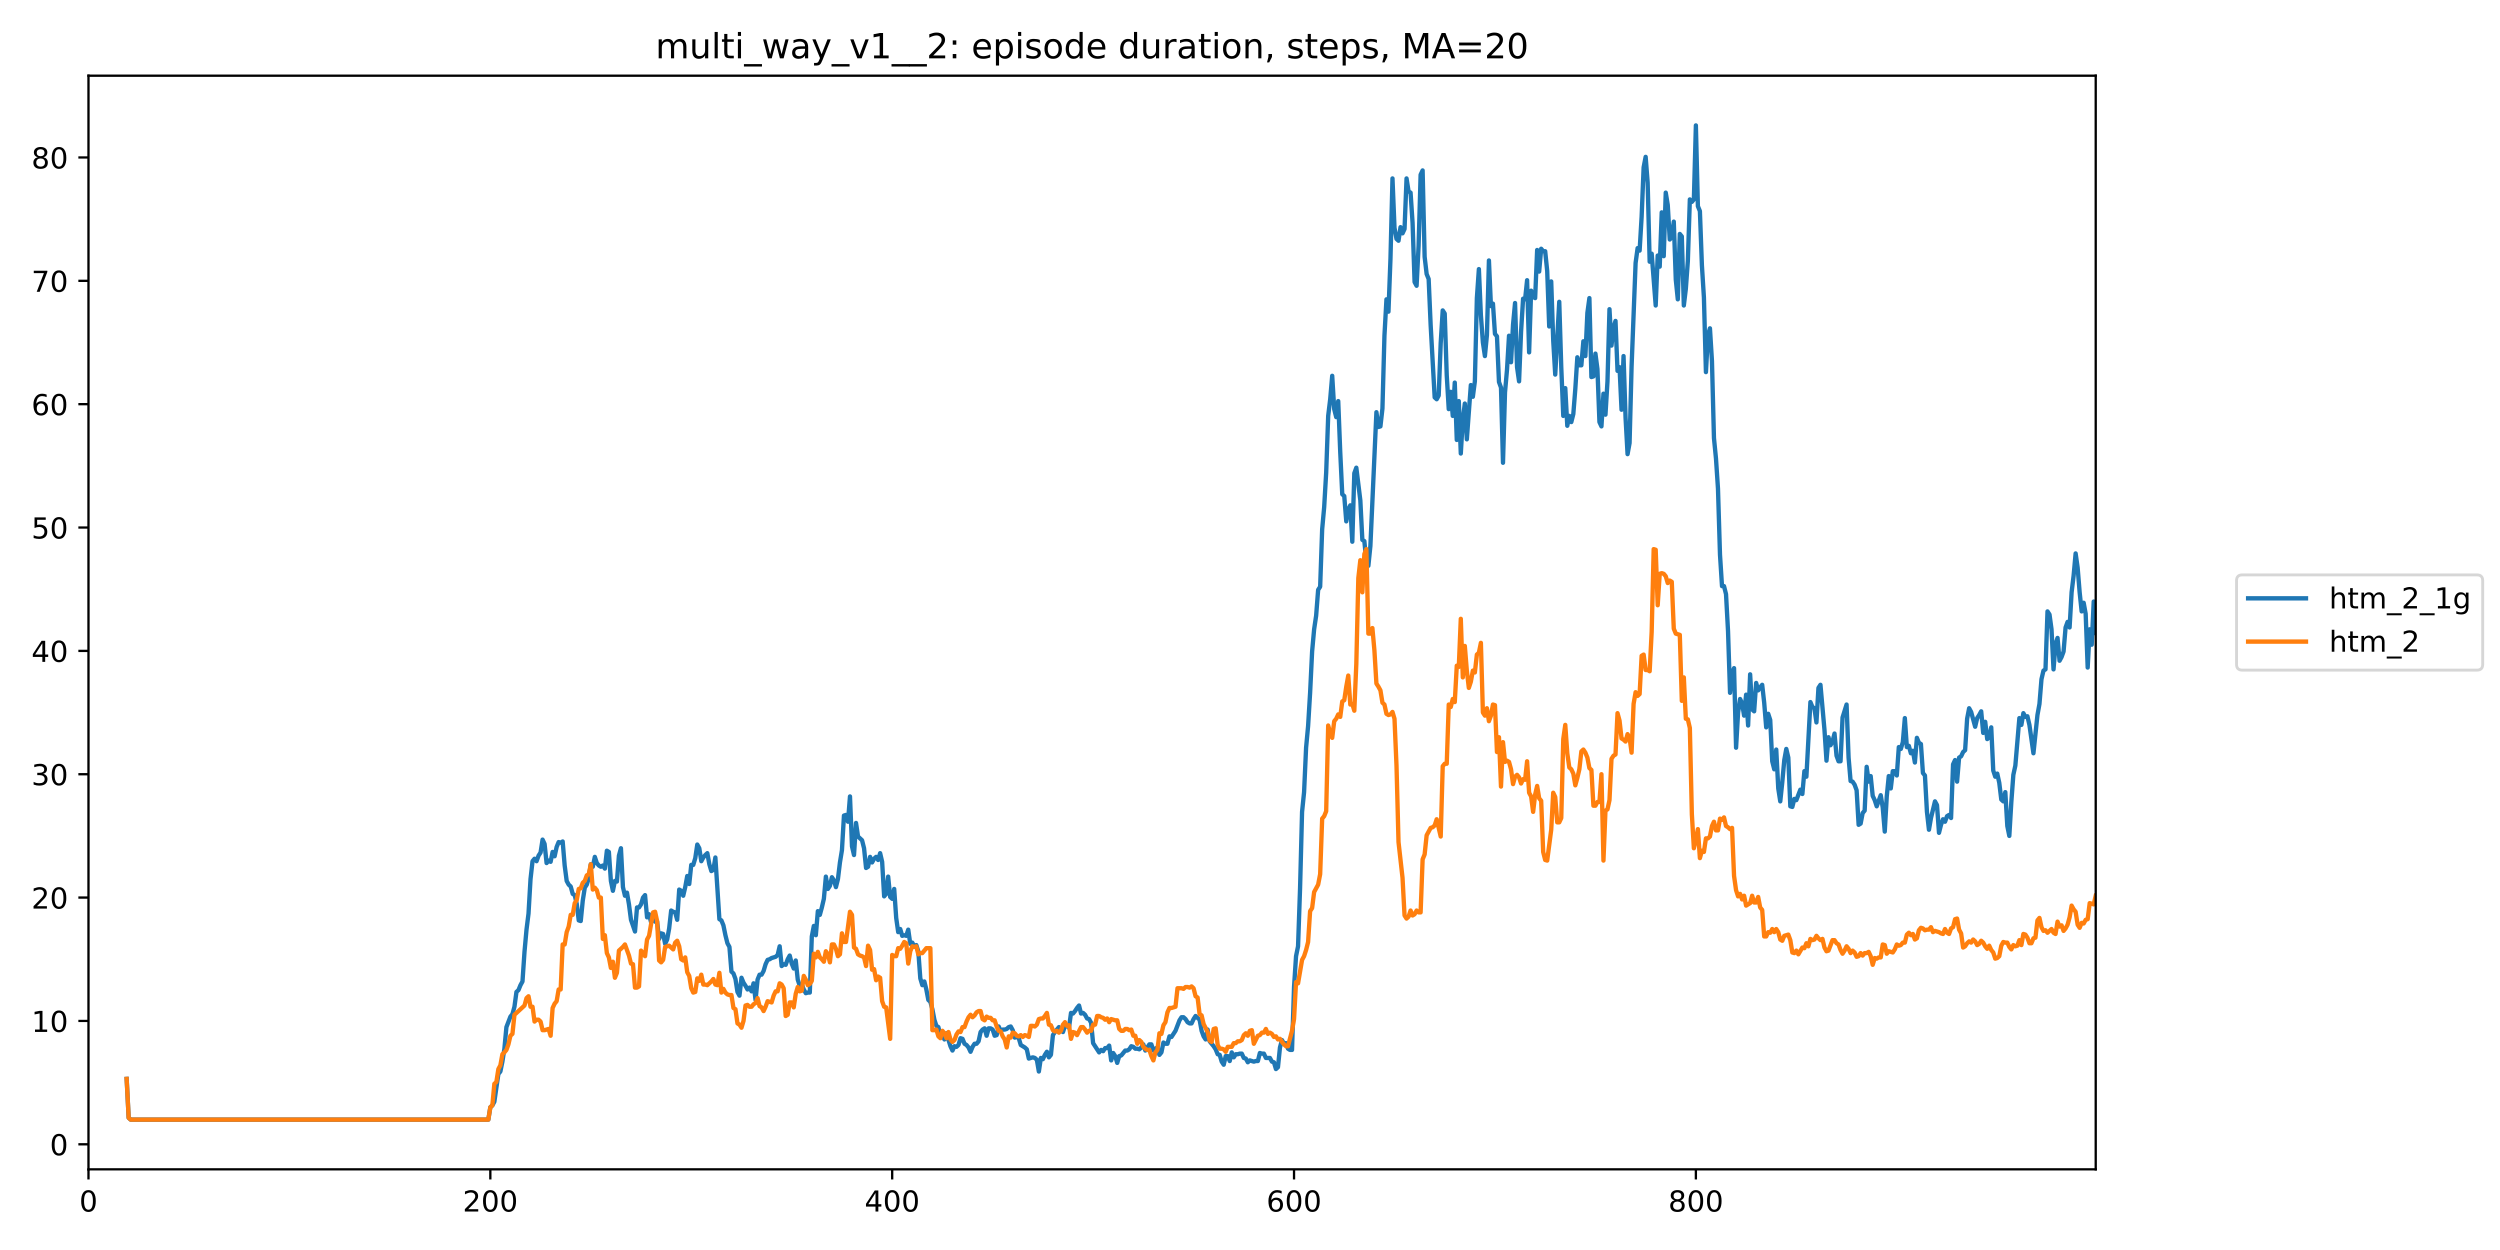 <?xml version="1.0" encoding="utf-8" standalone="no"?>
<!DOCTYPE svg PUBLIC "-//W3C//DTD SVG 1.1//EN"
  "http://www.w3.org/Graphics/SVG/1.1/DTD/svg11.dtd">
<!-- Created with matplotlib (https://matplotlib.org/) -->
<svg height="432pt" version="1.1" viewBox="0 0 864 432" width="864pt" xmlns="http://www.w3.org/2000/svg" xmlns:xlink="http://www.w3.org/1999/xlink">
 <defs>
  <style type="text/css">
*{stroke-linecap:butt;stroke-linejoin:round;}
  </style>
 </defs>
 <g id="figure_1">
  <g id="patch_1">
   <path d="M 0 432 
L 864 432 
L 864 0 
L 0 0 
z
" style="fill:#ffffff;"/>
  </g>
  <g id="axes_1">
   <g id="patch_2">
    <path d="M 30.58 404.12 
L 724.28 404.12 
L 724.28 26.16 
L 30.58 26.16 
z
" style="fill:#ffffff;"/>
   </g>
   <g id="matplotlib.axis_1">
    <g id="xtick_1">
     <g id="line2d_1">
      <defs>
       <path d="M 0 0 
L 0 3.5 
" id="m131bff68c3" style="stroke:#000000;stroke-width:0.8;"/>
      </defs>
      <g>
       <use style="stroke:#000000;stroke-width:0.8;" x="30.58" xlink:href="#m131bff68c3" y="404.12"/>
      </g>
     </g>
     <g id="text_1">
      <!-- 0 -->
      <defs>
       <path d="M 31.781 66.406 
Q 24.172 66.406 20.328 58.906 
Q 16.5 51.422 16.5 36.375 
Q 16.5 21.391 20.328 13.891 
Q 24.172 6.391 31.781 6.391 
Q 39.453 6.391 43.281 13.891 
Q 47.125 21.391 47.125 36.375 
Q 47.125 51.422 43.281 58.906 
Q 39.453 66.406 31.781 66.406 
z
M 31.781 74.219 
Q 44.047 74.219 50.516 64.516 
Q 56.984 54.828 56.984 36.375 
Q 56.984 17.969 50.516 8.266 
Q 44.047 -1.422 31.781 -1.422 
Q 19.531 -1.422 13.062 8.266 
Q 6.594 17.969 6.594 36.375 
Q 6.594 54.828 13.062 64.516 
Q 19.531 74.219 31.781 74.219 
z
" id="DejaVuSans-48"/>
      </defs>
      <g transform="translate(27.399 418.718)scale(0.1 -0.1)">
       <use xlink:href="#DejaVuSans-48"/>
      </g>
     </g>
    </g>
    <g id="xtick_2">
     <g id="line2d_2">
      <g>
       <use style="stroke:#000000;stroke-width:0.8;" x="169.459" xlink:href="#m131bff68c3" y="404.12"/>
      </g>
     </g>
     <g id="text_2">
      <!-- 200 -->
      <defs>
       <path d="M 19.188 8.297 
L 53.609 8.297 
L 53.609 0 
L 7.328 0 
L 7.328 8.297 
Q 12.938 14.109 22.625 23.891 
Q 32.328 33.688 34.812 36.531 
Q 39.547 41.844 41.422 45.531 
Q 43.312 49.219 43.312 52.781 
Q 43.312 58.594 39.234 62.25 
Q 35.156 65.922 28.609 65.922 
Q 23.969 65.922 18.812 64.312 
Q 13.672 62.703 7.812 59.422 
L 7.812 69.391 
Q 13.766 71.781 18.938 73 
Q 24.125 74.219 28.422 74.219 
Q 39.75 74.219 46.484 68.547 
Q 53.219 62.891 53.219 53.422 
Q 53.219 48.922 51.531 44.891 
Q 49.859 40.875 45.406 35.406 
Q 44.188 33.984 37.641 27.219 
Q 31.109 20.453 19.188 8.297 
z
" id="DejaVuSans-50"/>
      </defs>
      <g transform="translate(159.915 418.718)scale(0.1 -0.1)">
       <use xlink:href="#DejaVuSans-50"/>
       <use x="63.623" xlink:href="#DejaVuSans-48"/>
       <use x="127.246" xlink:href="#DejaVuSans-48"/>
      </g>
     </g>
    </g>
    <g id="xtick_3">
     <g id="line2d_3">
      <g>
       <use style="stroke:#000000;stroke-width:0.8;" x="308.338" xlink:href="#m131bff68c3" y="404.12"/>
      </g>
     </g>
     <g id="text_3">
      <!-- 400 -->
      <defs>
       <path d="M 37.797 64.312 
L 12.891 25.391 
L 37.797 25.391 
z
M 35.203 72.906 
L 47.609 72.906 
L 47.609 25.391 
L 58.016 25.391 
L 58.016 17.188 
L 47.609 17.188 
L 47.609 0 
L 37.797 0 
L 37.797 17.188 
L 4.891 17.188 
L 4.891 26.703 
z
" id="DejaVuSans-52"/>
      </defs>
      <g transform="translate(298.794 418.718)scale(0.1 -0.1)">
       <use xlink:href="#DejaVuSans-52"/>
       <use x="63.623" xlink:href="#DejaVuSans-48"/>
       <use x="127.246" xlink:href="#DejaVuSans-48"/>
      </g>
     </g>
    </g>
    <g id="xtick_4">
     <g id="line2d_4">
      <g>
       <use style="stroke:#000000;stroke-width:0.8;" x="447.217" xlink:href="#m131bff68c3" y="404.12"/>
      </g>
     </g>
     <g id="text_4">
      <!-- 600 -->
      <defs>
       <path d="M 33.016 40.375 
Q 26.375 40.375 22.484 35.828 
Q 18.609 31.297 18.609 23.391 
Q 18.609 15.531 22.484 10.953 
Q 26.375 6.391 33.016 6.391 
Q 39.656 6.391 43.531 10.953 
Q 47.406 15.531 47.406 23.391 
Q 47.406 31.297 43.531 35.828 
Q 39.656 40.375 33.016 40.375 
z
M 52.594 71.297 
L 52.594 62.312 
Q 48.875 64.062 45.094 64.984 
Q 41.312 65.922 37.594 65.922 
Q 27.828 65.922 22.672 59.328 
Q 17.531 52.734 16.797 39.406 
Q 19.672 43.656 24.016 45.922 
Q 28.375 48.188 33.594 48.188 
Q 44.578 48.188 50.953 41.516 
Q 57.328 34.859 57.328 23.391 
Q 57.328 12.156 50.688 5.359 
Q 44.047 -1.422 33.016 -1.422 
Q 20.359 -1.422 13.672 8.266 
Q 6.984 17.969 6.984 36.375 
Q 6.984 53.656 15.188 63.938 
Q 23.391 74.219 37.203 74.219 
Q 40.922 74.219 44.703 73.484 
Q 48.484 72.75 52.594 71.297 
z
" id="DejaVuSans-54"/>
      </defs>
      <g transform="translate(437.673 418.718)scale(0.1 -0.1)">
       <use xlink:href="#DejaVuSans-54"/>
       <use x="63.623" xlink:href="#DejaVuSans-48"/>
       <use x="127.246" xlink:href="#DejaVuSans-48"/>
      </g>
     </g>
    </g>
    <g id="xtick_5">
     <g id="line2d_5">
      <g>
       <use style="stroke:#000000;stroke-width:0.8;" x="586.096" xlink:href="#m131bff68c3" y="404.12"/>
      </g>
     </g>
     <g id="text_5">
      <!-- 800 -->
      <defs>
       <path d="M 31.781 34.625 
Q 24.75 34.625 20.719 30.859 
Q 16.703 27.094 16.703 20.516 
Q 16.703 13.922 20.719 10.156 
Q 24.75 6.391 31.781 6.391 
Q 38.812 6.391 42.859 10.172 
Q 46.922 13.969 46.922 20.516 
Q 46.922 27.094 42.891 30.859 
Q 38.875 34.625 31.781 34.625 
z
M 21.922 38.812 
Q 15.578 40.375 12.031 44.719 
Q 8.5 49.078 8.5 55.328 
Q 8.5 64.062 14.719 69.141 
Q 20.953 74.219 31.781 74.219 
Q 42.672 74.219 48.875 69.141 
Q 55.078 64.062 55.078 55.328 
Q 55.078 49.078 51.531 44.719 
Q 48 40.375 41.703 38.812 
Q 48.828 37.156 52.797 32.312 
Q 56.781 27.484 56.781 20.516 
Q 56.781 9.906 50.312 4.234 
Q 43.844 -1.422 31.781 -1.422 
Q 19.734 -1.422 13.25 4.234 
Q 6.781 9.906 6.781 20.516 
Q 6.781 27.484 10.781 32.312 
Q 14.797 37.156 21.922 38.812 
z
M 18.312 54.391 
Q 18.312 48.734 21.844 45.562 
Q 25.391 42.391 31.781 42.391 
Q 38.141 42.391 41.719 45.562 
Q 45.312 48.734 45.312 54.391 
Q 45.312 60.062 41.719 63.234 
Q 38.141 66.406 31.781 66.406 
Q 25.391 66.406 21.844 63.234 
Q 18.312 60.062 18.312 54.391 
z
" id="DejaVuSans-56"/>
      </defs>
      <g transform="translate(576.552 418.718)scale(0.1 -0.1)">
       <use xlink:href="#DejaVuSans-56"/>
       <use x="63.623" xlink:href="#DejaVuSans-48"/>
       <use x="127.246" xlink:href="#DejaVuSans-48"/>
      </g>
     </g>
    </g>
   </g>
   <g id="matplotlib.axis_2">
    <g id="ytick_1">
     <g id="line2d_6">
      <defs>
       <path d="M 0 0 
L -3.5 0 
" id="m13b6714901" style="stroke:#000000;stroke-width:0.8;"/>
      </defs>
      <g>
       <use style="stroke:#000000;stroke-width:0.8;" x="30.58" xlink:href="#m13b6714901" y="395.466"/>
      </g>
     </g>
     <g id="text_6">
      <!-- 0 -->
      <g transform="translate(17.218 399.265)scale(0.1 -0.1)">
       <use xlink:href="#DejaVuSans-48"/>
      </g>
     </g>
    </g>
    <g id="ytick_2">
     <g id="line2d_7">
      <g>
       <use style="stroke:#000000;stroke-width:0.8;" x="30.58" xlink:href="#m13b6714901" y="352.836"/>
      </g>
     </g>
     <g id="text_7">
      <!-- 10 -->
      <defs>
       <path d="M 12.406 8.297 
L 28.516 8.297 
L 28.516 63.922 
L 10.984 60.406 
L 10.984 69.391 
L 28.422 72.906 
L 38.281 72.906 
L 38.281 8.297 
L 54.391 8.297 
L 54.391 0 
L 12.406 0 
z
" id="DejaVuSans-49"/>
      </defs>
      <g transform="translate(10.855 356.635)scale(0.1 -0.1)">
       <use xlink:href="#DejaVuSans-49"/>
       <use x="63.623" xlink:href="#DejaVuSans-48"/>
      </g>
     </g>
    </g>
    <g id="ytick_3">
     <g id="line2d_8">
      <g>
       <use style="stroke:#000000;stroke-width:0.8;" x="30.58" xlink:href="#m13b6714901" y="310.206"/>
      </g>
     </g>
     <g id="text_8">
      <!-- 20 -->
      <g transform="translate(10.855 314.005)scale(0.1 -0.1)">
       <use xlink:href="#DejaVuSans-50"/>
       <use x="63.623" xlink:href="#DejaVuSans-48"/>
      </g>
     </g>
    </g>
    <g id="ytick_4">
     <g id="line2d_9">
      <g>
       <use style="stroke:#000000;stroke-width:0.8;" x="30.58" xlink:href="#m13b6714901" y="267.575"/>
      </g>
     </g>
     <g id="text_9">
      <!-- 30 -->
      <defs>
       <path d="M 40.578 39.312 
Q 47.656 37.797 51.625 33 
Q 55.609 28.219 55.609 21.188 
Q 55.609 10.406 48.188 4.484 
Q 40.766 -1.422 27.094 -1.422 
Q 22.516 -1.422 17.656 -0.516 
Q 12.797 0.391 7.625 2.203 
L 7.625 11.719 
Q 11.719 9.328 16.594 8.109 
Q 21.484 6.891 26.812 6.891 
Q 36.078 6.891 40.938 10.547 
Q 45.797 14.203 45.797 21.188 
Q 45.797 27.641 41.281 31.266 
Q 36.766 34.906 28.719 34.906 
L 20.219 34.906 
L 20.219 43.016 
L 29.109 43.016 
Q 36.375 43.016 40.234 45.922 
Q 44.094 48.828 44.094 54.297 
Q 44.094 59.906 40.109 62.906 
Q 36.141 65.922 28.719 65.922 
Q 24.656 65.922 20.016 65.031 
Q 15.375 64.156 9.812 62.312 
L 9.812 71.094 
Q 15.438 72.656 20.344 73.438 
Q 25.25 74.219 29.594 74.219 
Q 40.828 74.219 47.359 69.109 
Q 53.906 64.016 53.906 55.328 
Q 53.906 49.266 50.438 45.094 
Q 46.969 40.922 40.578 39.312 
z
" id="DejaVuSans-51"/>
      </defs>
      <g transform="translate(10.855 271.374)scale(0.1 -0.1)">
       <use xlink:href="#DejaVuSans-51"/>
       <use x="63.623" xlink:href="#DejaVuSans-48"/>
      </g>
     </g>
    </g>
    <g id="ytick_5">
     <g id="line2d_10">
      <g>
       <use style="stroke:#000000;stroke-width:0.8;" x="30.58" xlink:href="#m13b6714901" y="224.945"/>
      </g>
     </g>
     <g id="text_10">
      <!-- 40 -->
      <g transform="translate(10.855 228.744)scale(0.1 -0.1)">
       <use xlink:href="#DejaVuSans-52"/>
       <use x="63.623" xlink:href="#DejaVuSans-48"/>
      </g>
     </g>
    </g>
    <g id="ytick_6">
     <g id="line2d_11">
      <g>
       <use style="stroke:#000000;stroke-width:0.8;" x="30.58" xlink:href="#m13b6714901" y="182.315"/>
      </g>
     </g>
     <g id="text_11">
      <!-- 50 -->
      <defs>
       <path d="M 10.797 72.906 
L 49.516 72.906 
L 49.516 64.594 
L 19.828 64.594 
L 19.828 46.734 
Q 21.969 47.469 24.109 47.828 
Q 26.266 48.188 28.422 48.188 
Q 40.625 48.188 47.75 41.5 
Q 54.891 34.812 54.891 23.391 
Q 54.891 11.625 47.562 5.094 
Q 40.234 -1.422 26.906 -1.422 
Q 22.312 -1.422 17.547 -0.641 
Q 12.797 0.141 7.719 1.703 
L 7.719 11.625 
Q 12.109 9.234 16.797 8.062 
Q 21.484 6.891 26.703 6.891 
Q 35.156 6.891 40.078 11.328 
Q 45.016 15.766 45.016 23.391 
Q 45.016 31 40.078 35.438 
Q 35.156 39.891 26.703 39.891 
Q 22.75 39.891 18.812 39.016 
Q 14.891 38.141 10.797 36.281 
z
" id="DejaVuSans-53"/>
      </defs>
      <g transform="translate(10.855 186.114)scale(0.1 -0.1)">
       <use xlink:href="#DejaVuSans-53"/>
       <use x="63.623" xlink:href="#DejaVuSans-48"/>
      </g>
     </g>
    </g>
    <g id="ytick_7">
     <g id="line2d_12">
      <g>
       <use style="stroke:#000000;stroke-width:0.8;" x="30.58" xlink:href="#m13b6714901" y="139.684"/>
      </g>
     </g>
     <g id="text_12">
      <!-- 60 -->
      <g transform="translate(10.855 143.484)scale(0.1 -0.1)">
       <use xlink:href="#DejaVuSans-54"/>
       <use x="63.623" xlink:href="#DejaVuSans-48"/>
      </g>
     </g>
    </g>
    <g id="ytick_8">
     <g id="line2d_13">
      <g>
       <use style="stroke:#000000;stroke-width:0.8;" x="30.58" xlink:href="#m13b6714901" y="97.054"/>
      </g>
     </g>
     <g id="text_13">
      <!-- 70 -->
      <defs>
       <path d="M 8.203 72.906 
L 55.078 72.906 
L 55.078 68.703 
L 28.609 0 
L 18.312 0 
L 43.219 64.594 
L 8.203 64.594 
z
" id="DejaVuSans-55"/>
      </defs>
      <g transform="translate(10.855 100.853)scale(0.1 -0.1)">
       <use xlink:href="#DejaVuSans-55"/>
       <use x="63.623" xlink:href="#DejaVuSans-48"/>
      </g>
     </g>
    </g>
    <g id="ytick_9">
     <g id="line2d_14">
      <g>
       <use style="stroke:#000000;stroke-width:0.8;" x="30.58" xlink:href="#m13b6714901" y="54.424"/>
      </g>
     </g>
     <g id="text_14">
      <!-- 80 -->
      <g transform="translate(10.855 58.223)scale(0.1 -0.1)">
       <use xlink:href="#DejaVuSans-56"/>
       <use x="63.623" xlink:href="#DejaVuSans-48"/>
      </g>
     </g>
    </g>
   </g>
   <g id="line2d_15">
    <path clip-path="url(#pa8f75d4aab)" d="M 43.773 372.872 
L 44.468 386.301 
L 45.162 386.94 
L 168.764 386.94 
L 169.459 382.677 
L 170.153 382.038 
L 170.848 380.759 
L 172.236 371.167 
L 172.931 370.314 
L 173.625 366.904 
L 174.32 362.428 
L 175.014 354.967 
L 176.403 351.344 
L 177.097 350.491 
L 177.792 347.933 
L 178.486 342.818 
L 179.18 342.178 
L 179.875 340.473 
L 180.569 339.194 
L 181.264 328.963 
L 181.958 321.289 
L 182.652 315.747 
L 183.347 303.811 
L 184.041 297.63 
L 184.736 296.777 
L 185.43 297.63 
L 186.124 295.711 
L 186.819 294.645 
L 187.513 290.169 
L 188.208 291.661 
L 188.902 298.269 
L 189.596 297.416 
L 190.291 297.843 
L 190.985 294.432 
L 191.679 295.924 
L 192.374 292.727 
L 193.068 291.022 
L 193.763 291.235 
L 194.457 290.809 
L 195.151 299.122 
L 195.846 304.45 
L 196.54 305.729 
L 197.235 306.369 
L 197.929 308.927 
L 198.623 309.353 
L 199.318 312.337 
L 200.012 318.092 
L 200.707 318.305 
L 201.401 311.271 
L 202.095 306.795 
L 202.79 305.729 
L 203.484 303.385 
L 204.179 298.695 
L 204.873 299.548 
L 205.567 296.138 
L 206.262 298.269 
L 206.956 299.122 
L 207.651 299.548 
L 208.345 299.122 
L 209.039 300.187 
L 209.734 294.006 
L 210.428 294.432 
L 211.123 304.45 
L 211.817 307.861 
L 212.511 304.45 
L 213.206 304.664 
L 213.9 295.711 
L 214.595 293.153 
L 215.289 306.582 
L 215.983 309.566 
L 216.678 308.5 
L 217.372 312.55 
L 218.066 317.879 
L 219.455 321.929 
L 220.15 313.616 
L 220.844 313.616 
L 221.538 312.55 
L 222.233 310.206 
L 222.927 309.353 
L 223.622 317.026 
L 224.316 315.961 
L 225.01 318.732 
L 225.705 317.24 
L 226.399 318.518 
L 227.094 318.518 
L 227.788 324.487 
L 228.482 322.568 
L 229.177 322.781 
L 229.871 326.192 
L 230.566 324.7 
L 231.26 320.863 
L 231.954 314.682 
L 232.649 315.108 
L 233.343 315.321 
L 234.038 317.879 
L 234.732 307.435 
L 235.426 307.861 
L 236.121 309.566 
L 236.815 306.582 
L 237.51 302.745 
L 238.204 305.516 
L 238.898 298.908 
L 239.593 298.908 
L 240.287 296.564 
L 240.982 291.874 
L 241.676 293.153 
L 242.37 297.63 
L 243.065 296.351 
L 243.759 295.498 
L 244.453 294.859 
L 245.148 298.695 
L 245.842 301.04 
L 246.537 300.614 
L 247.231 296.351 
L 248.62 317.666 
L 249.314 318.092 
L 250.009 319.797 
L 250.703 323.208 
L 251.397 325.979 
L 252.092 327.258 
L 252.786 335.784 
L 253.481 336.423 
L 254.175 338.341 
L 254.869 342.818 
L 255.564 344.097 
L 256.258 337.915 
L 256.953 339.62 
L 257.647 340.686 
L 258.341 341.965 
L 259.036 341.326 
L 259.73 342.605 
L 260.425 339.834 
L 261.119 345.589 
L 261.813 338.555 
L 262.508 336.849 
L 263.202 336.849 
L 263.897 335.571 
L 264.591 333.226 
L 265.285 331.734 
L 265.98 331.521 
L 266.674 331.094 
L 268.063 330.668 
L 268.757 330.029 
L 269.452 327.044 
L 270.146 333.865 
L 270.84 333.226 
L 271.535 333.439 
L 272.229 331.521 
L 272.924 330.242 
L 273.618 333.013 
L 274.312 334.718 
L 275.007 331.947 
L 275.701 338.555 
L 276.396 340.686 
L 277.09 340.26 
L 277.784 341.965 
L 278.479 343.244 
L 279.173 343.031 
L 279.868 343.031 
L 280.562 323.634 
L 281.256 320.01 
L 281.951 323.208 
L 282.645 314.895 
L 283.34 316.174 
L 284.034 313.616 
L 284.728 310.632 
L 285.423 302.958 
L 286.117 307.221 
L 286.812 306.156 
L 287.506 303.172 
L 288.2 304.237 
L 288.895 306.582 
L 289.589 303.811 
L 290.284 298.056 
L 290.978 293.793 
L 291.672 281.856 
L 292.367 281.643 
L 293.061 283.988 
L 293.755 275.249 
L 294.45 292.514 
L 295.144 295.498 
L 295.839 284.414 
L 296.533 289.104 
L 297.922 290.382 
L 298.616 293.153 
L 299.311 299.974 
L 300.005 299.548 
L 300.699 296.138 
L 301.394 298.056 
L 302.088 296.777 
L 302.783 296.138 
L 303.477 297.203 
L 304.171 294.859 
L 304.866 297.843 
L 305.56 309.779 
L 306.255 308.927 
L 306.949 302.958 
L 307.643 309.992 
L 308.338 310.632 
L 309.032 307.221 
L 309.727 317.24 
L 310.421 322.142 
L 311.115 321.076 
L 311.81 323.421 
L 312.504 323.208 
L 313.199 323.421 
L 313.893 321.289 
L 314.587 326.192 
L 315.282 325.766 
L 315.976 327.044 
L 316.67 326.618 
L 317.365 328.75 
L 318.059 338.128 
L 318.754 340.473 
L 319.448 339.194 
L 320.142 341.965 
L 320.837 345.589 
L 321.531 346.228 
L 322.226 348.786 
L 322.92 352.409 
L 323.614 354.541 
L 324.309 354.967 
L 325.003 357.951 
L 325.698 357.525 
L 326.392 359.23 
L 327.086 357.099 
L 328.475 361.575 
L 329.17 363.067 
L 329.864 361.575 
L 330.558 361.788 
L 331.253 361.149 
L 331.947 358.804 
L 332.642 359.017 
L 333.336 360.722 
L 334.03 361.149 
L 334.725 362.001 
L 335.419 363.493 
L 336.114 361.788 
L 336.808 360.722 
L 337.502 360.722 
L 338.197 359.87 
L 338.891 356.673 
L 339.586 355.82 
L 340.28 355.394 
L 340.974 357.951 
L 341.669 355.394 
L 342.363 355.394 
L 343.057 355.82 
L 343.752 357.951 
L 344.446 357.738 
L 345.141 354.754 
L 345.835 356.246 
L 346.529 355.82 
L 347.224 355.82 
L 347.918 355.607 
L 348.613 354.967 
L 349.307 354.754 
L 350.001 356.033 
L 350.696 358.591 
L 351.39 358.378 
L 352.085 358.804 
L 352.779 361.149 
L 354.168 362.001 
L 354.862 362.641 
L 355.557 365.838 
L 356.945 365.412 
L 357.64 365.625 
L 358.334 366.264 
L 359.029 370.314 
L 359.723 365.625 
L 360.417 366.051 
L 361.112 364.559 
L 361.806 363.493 
L 362.501 365.412 
L 363.195 364.559 
L 363.889 357.738 
L 364.584 356.673 
L 365.972 354.967 
L 367.361 356.673 
L 368.056 354.541 
L 368.75 354.541 
L 369.444 355.18 
L 370.139 350.065 
L 370.833 350.278 
L 371.528 349.425 
L 372.222 348.36 
L 372.916 347.507 
L 373.611 350.278 
L 374.305 350.065 
L 375 350.704 
L 375.694 351.983 
L 376.388 352.196 
L 377.083 353.475 
L 377.777 360.509 
L 379.86 363.707 
L 380.555 362.854 
L 381.249 363.28 
L 381.944 362.214 
L 382.638 362.214 
L 383.332 361.362 
L 384.027 366.477 
L 384.721 363.92 
L 385.416 364.985 
L 386.11 367.33 
L 386.804 364.985 
L 387.499 364.772 
L 388.888 363.067 
L 389.582 363.067 
L 390.276 362.641 
L 390.971 361.575 
L 391.665 361.788 
L 392.359 362.428 
L 393.054 362.428 
L 393.748 362.641 
L 394.443 362.001 
L 395.137 360.936 
L 395.831 363.067 
L 397.22 360.936 
L 397.915 360.936 
L 398.609 363.067 
L 399.303 362.428 
L 399.998 362.001 
L 400.692 364.559 
L 401.387 363.707 
L 402.081 360.296 
L 402.775 360.722 
L 403.47 360.722 
L 404.164 358.165 
L 404.859 358.378 
L 406.247 356.246 
L 407.636 352.623 
L 408.331 351.557 
L 409.025 351.557 
L 409.719 352.196 
L 410.414 353.262 
L 411.108 353.688 
L 411.803 353.688 
L 412.497 352.196 
L 413.191 351.131 
L 414.58 352.409 
L 415.274 356.246 
L 415.969 358.165 
L 416.663 359.23 
L 417.358 355.82 
L 418.052 359.87 
L 419.441 361.575 
L 420.135 362.641 
L 420.83 364.346 
L 421.524 364.559 
L 422.218 366.904 
L 422.913 367.97 
L 423.607 364.985 
L 424.302 364.985 
L 424.996 366.691 
L 425.69 363.707 
L 426.385 365.412 
L 427.079 364.346 
L 427.774 364.346 
L 428.468 364.133 
L 429.162 364.133 
L 429.857 365.625 
L 430.551 365.838 
L 431.246 367.117 
L 431.94 366.477 
L 433.329 366.904 
L 434.023 366.691 
L 434.718 366.691 
L 435.412 363.92 
L 436.106 364.133 
L 436.801 364.133 
L 437.495 365.625 
L 438.884 365.625 
L 439.578 366.904 
L 440.273 367.117 
L 440.967 369.462 
L 441.661 368.822 
L 442.356 362.001 
L 443.05 359.443 
L 443.745 360.722 
L 444.439 360.509 
L 445.133 362.428 
L 445.828 362.854 
L 446.522 362.854 
L 447.217 341.112 
L 447.911 330.455 
L 448.605 327.044 
L 449.3 307.008 
L 449.994 280.577 
L 450.689 273.757 
L 451.383 258.41 
L 452.077 250.949 
L 452.772 239.439 
L 453.466 225.158 
L 454.161 217.485 
L 454.855 212.795 
L 455.549 203.843 
L 456.244 202.777 
L 456.938 182.954 
L 457.633 175.281 
L 458.327 163.344 
L 459.021 143.734 
L 459.716 137.979 
L 460.41 129.879 
L 461.105 141.39 
L 461.799 144.161 
L 462.493 138.619 
L 463.188 156.31 
L 463.882 170.805 
L 464.576 171.444 
L 465.271 180.183 
L 465.965 176.133 
L 466.66 174.641 
L 467.354 187.217 
L 468.048 163.557 
L 468.743 161.639 
L 470.132 172.936 
L 470.826 186.578 
L 471.52 187.004 
L 472.215 194.038 
L 472.909 195.53 
L 473.604 188.709 
L 475.687 142.455 
L 476.381 147.571 
L 477.076 147.358 
L 477.77 141.176 
L 478.464 116.025 
L 479.159 103.449 
L 479.853 107.712 
L 480.548 89.381 
L 481.242 61.671 
L 481.936 78.723 
L 482.631 82.56 
L 483.325 83.199 
L 484.02 78.51 
L 484.714 80.641 
L 485.408 79.149 
L 486.103 61.671 
L 486.797 66.147 
L 487.492 66.573 
L 488.186 77.018 
L 488.88 97.48 
L 489.575 98.759 
L 490.269 84.905 
L 490.963 60.392 
L 491.658 58.9 
L 492.352 88.741 
L 493.047 94.709 
L 493.741 96.415 
L 494.435 112.401 
L 495.824 137.34 
L 496.519 137.979 
L 497.213 136.7 
L 497.907 118.582 
L 498.602 107.285 
L 499.296 108.351 
L 499.991 129.666 
L 500.685 141.39 
L 501.379 135.421 
L 502.074 143.734 
L 502.768 132.224 
L 503.463 152.047 
L 504.157 138.619 
L 504.851 156.737 
L 505.546 145.013 
L 506.24 139.471 
L 506.935 151.834 
L 508.323 133.077 
L 509.018 137.127 
L 509.712 131.798 
L 510.407 103.022 
L 511.101 93.004 
L 511.795 108.991 
L 512.49 118.369 
L 513.184 123.059 
L 513.878 115.811 
L 514.573 90.02 
L 515.267 105.793 
L 515.962 104.941 
L 516.656 115.385 
L 517.35 116.238 
L 518.045 132.011 
L 518.739 133.929 
L 519.434 159.934 
L 520.128 135.635 
L 520.822 127.748 
L 521.517 116.025 
L 522.211 125.19 
L 522.906 112.188 
L 523.6 104.728 
L 524.294 126.895 
L 524.989 131.798 
L 525.683 114.533 
L 526.378 103.236 
L 527.072 103.449 
L 527.766 96.841 
L 528.461 121.78 
L 529.155 100.465 
L 529.85 102.596 
L 530.544 103.022 
L 531.238 86.397 
L 531.933 93.857 
L 532.627 85.97 
L 533.322 86.823 
L 534.016 86.823 
L 534.71 93.644 
L 535.405 112.827 
L 536.099 97.267 
L 536.794 117.73 
L 537.488 129.453 
L 538.877 104.301 
L 539.571 126.895 
L 540.265 143.734 
L 540.96 134.142 
L 541.654 147.145 
L 542.349 143.734 
L 543.043 145.866 
L 543.737 143.095 
L 544.432 134.356 
L 545.126 123.485 
L 545.821 126.256 
L 546.515 126.256 
L 547.209 117.943 
L 547.904 123.059 
L 548.598 108.138 
L 549.293 103.022 
L 549.987 130.306 
L 550.681 130.093 
L 551.376 122.206 
L 552.07 127.535 
L 552.765 145.866 
L 553.459 147.358 
L 554.153 136.061 
L 554.848 143.308 
L 555.542 131.798 
L 556.237 106.859 
L 556.931 119.435 
L 557.625 113.254 
L 558.32 110.909 
L 559.014 128.174 
L 559.709 126.895 
L 560.403 141.603 
L 561.097 123.059 
L 561.792 144.374 
L 562.486 156.95 
L 563.181 153.113 
L 563.875 126.682 
L 565.264 90.873 
L 565.958 85.757 
L 566.652 86.61 
L 567.347 74.886 
L 568.041 57.834 
L 568.736 54.211 
L 569.43 63.163 
L 570.124 90.446 
L 570.819 87.675 
L 572.208 105.58 
L 572.902 88.315 
L 573.596 92.152 
L 574.291 73.394 
L 574.985 88.528 
L 575.68 66.573 
L 576.374 70.837 
L 577.068 82.773 
L 577.763 81.92 
L 578.457 76.592 
L 579.152 96.628 
L 579.846 103.449 
L 580.54 80.855 
L 581.235 81.707 
L 581.929 105.58 
L 582.624 99.825 
L 583.318 90.233 
L 584.012 68.918 
L 584.707 69.771 
L 585.401 68.918 
L 586.096 43.34 
L 586.79 71.263 
L 587.484 72.968 
L 588.179 91.725 
L 588.873 102.809 
L 589.567 128.601 
L 590.262 115.811 
L 590.956 113.467 
L 591.651 124.764 
L 592.345 151.408 
L 593.039 158.442 
L 593.734 168.886 
L 594.428 191.693 
L 595.123 202.564 
L 595.817 202.564 
L 596.511 205.335 
L 597.206 218.124 
L 597.9 239.439 
L 598.595 232.618 
L 599.289 230.913 
L 599.983 258.41 
L 600.678 246.26 
L 601.372 241.571 
L 602.067 243.063 
L 602.761 247.326 
L 603.455 240.079 
L 604.15 250.736 
L 604.844 233.045 
L 605.539 245.194 
L 606.233 245.834 
L 606.927 236.029 
L 607.622 238.587 
L 608.316 237.521 
L 609.011 236.668 
L 609.705 242.85 
L 610.399 251.376 
L 611.094 246.686 
L 611.788 248.818 
L 612.483 263.099 
L 613.177 265.87 
L 613.871 259.049 
L 614.566 272.478 
L 615.26 276.954 
L 615.954 270.346 
L 616.649 262.673 
L 617.343 258.836 
L 618.038 261.82 
L 618.732 278.659 
L 619.426 278.872 
L 620.121 276.101 
L 620.815 276.528 
L 622.204 272.904 
L 622.898 274.396 
L 623.593 266.509 
L 624.287 268.428 
L 625.676 242.637 
L 626.37 244.342 
L 627.065 244.768 
L 627.759 249.671 
L 628.454 237.734 
L 629.148 236.668 
L 630.537 252.228 
L 631.231 262.886 
L 631.926 254.786 
L 632.62 257.557 
L 633.314 256.278 
L 634.009 253.507 
L 634.703 261.181 
L 635.398 263.099 
L 636.092 263.099 
L 636.786 247.965 
L 638.175 243.489 
L 638.869 261.82 
L 639.564 269.92 
L 640.258 270.133 
L 640.953 271.199 
L 641.647 273.117 
L 642.341 285.054 
L 643.036 284.627 
L 643.73 281.004 
L 644.425 280.151 
L 645.119 265.017 
L 645.813 270.133 
L 646.508 268.215 
L 647.202 275.036 
L 647.897 276.528 
L 648.591 278.659 
L 649.98 274.822 
L 650.674 279.085 
L 651.369 287.398 
L 652.063 275.249 
L 652.757 268.215 
L 653.452 272.478 
L 654.146 266.509 
L 654.841 266.509 
L 655.535 268.002 
L 656.229 258.197 
L 656.924 258.836 
L 657.618 256.491 
L 658.313 248.178 
L 659.007 258.197 
L 659.701 257.77 
L 660.396 260.328 
L 661.09 259.475 
L 661.785 263.525 
L 662.479 254.999 
L 663.173 256.705 
L 663.868 257.131 
L 664.562 267.149 
L 665.256 268.002 
L 665.951 280.577 
L 666.645 286.759 
L 667.34 282.709 
L 668.728 276.954 
L 669.423 278.233 
L 670.117 287.825 
L 670.812 285.054 
L 671.506 283.135 
L 672.2 283.988 
L 672.895 282.07 
L 673.589 281.643 
L 674.284 282.709 
L 674.978 264.165 
L 675.672 262.673 
L 676.367 270.133 
L 677.061 261.82 
L 677.756 261.394 
L 678.45 259.902 
L 679.144 259.262 
L 679.839 248.392 
L 680.533 244.768 
L 681.228 246.047 
L 682.616 251.163 
L 683.311 248.178 
L 684.005 247.113 
L 684.7 245.834 
L 685.394 253.294 
L 686.088 249.457 
L 686.783 255.426 
L 687.477 254.786 
L 688.171 251.376 
L 688.866 266.296 
L 689.56 268.428 
L 690.255 267.362 
L 690.949 270.559 
L 691.643 276.314 
L 692.338 276.954 
L 693.032 273.757 
L 693.727 285.48 
L 694.421 288.89 
L 695.115 277.167 
L 695.81 267.788 
L 696.504 264.591 
L 697.893 248.178 
L 698.587 250.523 
L 699.282 246.473 
L 699.976 247.752 
L 700.671 247.539 
L 701.365 250.523 
L 702.754 260.328 
L 704.143 247.113 
L 704.837 243.276 
L 705.531 234.75 
L 706.226 231.766 
L 706.92 231.34 
L 707.615 211.303 
L 708.309 212.369 
L 709.003 217.485 
L 709.698 231.34 
L 710.392 222.6 
L 711.087 220.469 
L 711.781 228.355 
L 712.475 227.076 
L 713.17 225.158 
L 713.864 216.845 
L 714.558 214.927 
L 715.253 216.845 
L 715.947 204.696 
L 716.642 198.94 
L 717.336 191.267 
L 718.03 196.17 
L 718.725 204.696 
L 719.419 211.303 
L 720.114 208.319 
L 720.808 212.156 
L 721.502 230.7 
L 722.197 217.485 
L 722.891 222.813 
L 723.586 207.893 
L 724.28 218.764 
L 724.28 218.764 
" style="fill:none;stroke:#1f77b4;stroke-linecap:square;stroke-width:1.5;"/>
   </g>
   <g id="line2d_16">
    <path clip-path="url(#pa8f75d4aab)" d="M 43.773 372.872 
L 44.468 386.301 
L 45.162 386.94 
L 168.764 386.94 
L 169.459 382.677 
L 170.153 382.038 
L 170.848 374.577 
L 171.542 373.938 
L 172.236 369.462 
L 172.931 368.183 
L 173.625 364.346 
L 174.32 363.707 
L 175.014 362.854 
L 175.708 360.936 
L 176.403 357.951 
L 177.097 357.312 
L 177.792 350.704 
L 181.264 347.507 
L 181.958 344.949 
L 182.652 344.31 
L 183.347 347.933 
L 184.041 347.933 
L 184.736 353.049 
L 185.43 352.409 
L 186.124 352.409 
L 186.819 353.049 
L 187.513 356.033 
L 188.208 356.033 
L 189.596 355.607 
L 190.291 357.951 
L 190.985 348.36 
L 191.679 346.868 
L 192.374 346.015 
L 193.068 341.965 
L 193.763 341.965 
L 194.457 326.405 
L 195.151 326.405 
L 195.846 322.142 
L 196.54 320.224 
L 197.235 316.174 
L 197.929 316.174 
L 198.623 312.124 
L 199.318 311.058 
L 200.012 307.221 
L 200.707 307.008 
L 201.401 305.09 
L 202.095 304.45 
L 202.79 302.532 
L 203.484 302.106 
L 204.179 298.695 
L 204.873 307.435 
L 205.567 306.795 
L 206.262 307.648 
L 206.956 310.206 
L 207.651 310.206 
L 208.345 324.487 
L 209.039 323.208 
L 209.734 329.389 
L 210.428 330.881 
L 211.123 334.505 
L 211.817 332.373 
L 212.511 337.915 
L 213.206 336.21 
L 213.9 328.537 
L 215.289 327.258 
L 215.983 326.405 
L 217.372 330.242 
L 218.066 333.013 
L 218.761 333.226 
L 219.455 341.326 
L 220.15 341.326 
L 220.844 340.899 
L 221.538 328.537 
L 222.233 329.389 
L 222.927 330.455 
L 223.622 324.7 
L 224.316 323.421 
L 225.705 315.321 
L 226.399 315.108 
L 227.094 318.305 
L 227.788 331.947 
L 228.482 332.586 
L 229.177 331.734 
L 229.871 327.258 
L 231.26 326.831 
L 232.649 328.11 
L 233.343 325.766 
L 234.038 325.126 
L 234.732 327.044 
L 235.426 331.521 
L 236.121 331.947 
L 236.815 330.881 
L 237.51 335.997 
L 238.204 337.276 
L 238.898 341.539 
L 239.593 343.031 
L 240.287 342.818 
L 240.982 338.128 
L 241.676 338.981 
L 242.37 336.849 
L 243.065 340.26 
L 243.759 340.26 
L 244.453 340.473 
L 245.842 339.194 
L 246.537 338.341 
L 247.231 340.26 
L 247.925 340.473 
L 248.62 336.21 
L 249.314 343.031 
L 250.009 341.752 
L 250.703 343.031 
L 251.397 343.67 
L 252.092 343.883 
L 252.786 343.883 
L 253.481 348.36 
L 254.175 348.786 
L 254.869 353.688 
L 255.564 354.115 
L 256.258 355.18 
L 256.953 352.836 
L 257.647 347.507 
L 258.341 347.294 
L 259.036 347.933 
L 259.73 347.933 
L 260.425 347.081 
L 261.119 346.654 
L 261.813 344.949 
L 262.508 347.72 
L 263.202 348.146 
L 263.897 349.425 
L 264.591 347.933 
L 265.285 346.015 
L 266.674 346.441 
L 267.368 344.097 
L 268.063 342.605 
L 268.757 342.605 
L 269.452 339.834 
L 270.146 340.26 
L 270.84 341.539 
L 271.535 351.131 
L 272.229 350.704 
L 272.924 346.441 
L 273.618 346.441 
L 274.312 348.146 
L 275.007 343.457 
L 275.701 341.112 
L 276.396 342.605 
L 277.09 342.391 
L 277.784 337.276 
L 278.479 338.555 
L 279.173 340.473 
L 279.868 340.047 
L 280.562 338.981 
L 281.256 329.602 
L 281.951 330.881 
L 282.645 328.963 
L 283.34 330.881 
L 284.034 331.521 
L 284.728 332.373 
L 285.423 328.75 
L 286.117 329.815 
L 286.812 332.586 
L 287.506 326.405 
L 288.2 326.405 
L 288.895 327.897 
L 289.589 330.455 
L 290.284 329.815 
L 290.978 322.568 
L 291.672 325.552 
L 292.367 325.552 
L 293.755 315.108 
L 294.45 316.174 
L 295.144 327.471 
L 295.839 327.897 
L 296.533 329.815 
L 297.227 330.242 
L 297.922 330.455 
L 298.616 330.881 
L 299.311 333.865 
L 300.005 326.831 
L 300.699 328.323 
L 301.394 335.144 
L 302.088 334.931 
L 302.783 338.768 
L 303.477 337.489 
L 304.171 337.915 
L 304.866 346.015 
L 305.56 347.933 
L 306.255 348.146 
L 307.643 359.017 
L 308.338 330.029 
L 309.032 330.455 
L 309.727 330.455 
L 310.421 327.684 
L 311.115 327.897 
L 311.81 326.831 
L 312.504 325.552 
L 313.199 325.979 
L 313.893 333.013 
L 314.587 328.75 
L 315.282 327.044 
L 315.976 327.258 
L 316.67 327.044 
L 317.365 329.815 
L 318.059 329.389 
L 318.754 329.389 
L 320.142 327.684 
L 321.531 327.684 
L 322.226 356.033 
L 322.92 356.033 
L 323.614 355.82 
L 324.309 358.165 
L 325.003 358.804 
L 325.698 356.246 
L 326.392 357.099 
L 327.086 358.804 
L 327.781 356.673 
L 328.475 359.23 
L 329.17 360.083 
L 329.864 359.443 
L 330.558 357.525 
L 331.253 356.459 
L 331.947 356.673 
L 332.642 354.967 
L 333.336 354.967 
L 334.03 353.049 
L 334.725 351.557 
L 335.419 350.704 
L 336.114 351.557 
L 336.808 350.917 
L 337.502 349.852 
L 338.197 349.425 
L 338.891 349.425 
L 339.586 352.196 
L 340.28 352.623 
L 340.974 351.344 
L 341.669 351.77 
L 342.363 351.77 
L 343.057 352.623 
L 343.752 352.623 
L 344.446 354.754 
L 345.141 356.246 
L 345.835 356.459 
L 346.529 358.165 
L 347.224 359.23 
L 347.918 362.001 
L 348.613 358.165 
L 349.307 358.591 
L 350.001 356.886 
L 350.696 357.099 
L 351.39 357.951 
L 352.085 358.165 
L 352.779 357.738 
L 353.473 358.378 
L 354.168 357.738 
L 354.862 357.951 
L 355.557 358.378 
L 356.251 354.541 
L 356.945 354.541 
L 357.64 354.754 
L 358.334 354.115 
L 359.029 352.196 
L 359.723 351.983 
L 360.417 351.983 
L 361.112 351.131 
L 361.806 350.065 
L 362.501 354.115 
L 363.195 354.328 
L 363.889 356.033 
L 364.584 356.459 
L 365.278 356.246 
L 365.972 356.886 
L 366.667 356.246 
L 367.361 354.115 
L 368.056 353.262 
L 368.75 354.541 
L 369.444 354.328 
L 370.139 359.017 
L 370.833 356.673 
L 371.528 356.886 
L 372.222 357.738 
L 373.611 354.967 
L 374.305 354.967 
L 375 355.82 
L 375.694 356.886 
L 376.388 356.246 
L 377.083 356.246 
L 377.777 354.115 
L 378.472 354.115 
L 379.166 351.131 
L 379.86 351.131 
L 380.555 351.557 
L 381.249 351.77 
L 381.944 352.409 
L 382.638 351.983 
L 383.332 353.262 
L 384.027 352.196 
L 385.416 352.623 
L 386.11 352.623 
L 386.804 355.607 
L 387.499 356.246 
L 388.193 356.246 
L 388.888 355.607 
L 389.582 355.607 
L 390.276 356.033 
L 390.971 355.82 
L 391.665 357.951 
L 392.359 357.951 
L 393.054 360.722 
L 393.748 359.443 
L 394.443 360.083 
L 395.137 361.788 
L 395.831 362.428 
L 396.526 362.854 
L 397.22 362.854 
L 397.915 364.985 
L 398.609 366.477 
L 399.303 363.707 
L 399.998 362.854 
L 400.692 357.099 
L 401.387 357.312 
L 402.081 354.328 
L 402.775 353.262 
L 403.47 349.852 
L 404.164 348.36 
L 404.859 348.36 
L 406.247 347.933 
L 406.942 341.539 
L 408.331 341.539 
L 409.025 341.752 
L 409.719 341.112 
L 410.414 341.112 
L 411.108 341.326 
L 411.803 340.899 
L 412.497 341.539 
L 413.191 344.31 
L 413.886 344.736 
L 414.58 350.491 
L 415.274 350.917 
L 415.969 353.902 
L 417.358 356.673 
L 418.052 359.657 
L 418.746 360.083 
L 419.441 355.607 
L 420.135 355.394 
L 420.83 361.149 
L 421.524 362.428 
L 422.218 362.428 
L 422.913 362.641 
L 423.607 363.493 
L 424.302 361.788 
L 425.69 361.788 
L 426.385 360.509 
L 427.079 360.509 
L 427.774 359.87 
L 428.468 359.87 
L 429.162 359.443 
L 429.857 357.738 
L 430.551 357.099 
L 431.246 357.951 
L 431.94 356.246 
L 432.634 356.033 
L 433.329 360.722 
L 434.718 357.951 
L 435.412 357.738 
L 436.106 356.886 
L 436.801 356.886 
L 437.495 355.607 
L 438.19 357.312 
L 438.884 356.886 
L 439.578 357.312 
L 440.273 358.378 
L 440.967 358.165 
L 441.661 359.23 
L 442.356 359.017 
L 443.05 360.083 
L 443.745 360.936 
L 444.439 361.575 
L 445.133 361.575 
L 446.522 356.246 
L 447.217 352.196 
L 447.911 339.407 
L 448.605 339.834 
L 449.994 331.734 
L 450.689 330.455 
L 451.383 328.323 
L 452.077 325.552 
L 452.772 314.895 
L 453.466 313.829 
L 454.161 308.287 
L 455.549 305.729 
L 456.244 302.106 
L 456.938 282.922 
L 457.633 282.07 
L 458.327 280.364 
L 459.021 250.736 
L 459.716 253.294 
L 460.41 254.999 
L 461.105 249.244 
L 461.799 248.392 
L 462.493 246.9 
L 463.188 247.752 
L 463.882 242.423 
L 464.576 241.997 
L 465.271 237.308 
L 465.965 233.471 
L 466.66 243.489 
L 467.354 243.276 
L 468.048 245.621 
L 468.743 229.421 
L 469.437 199.793 
L 470.132 193.612 
L 470.826 204.696 
L 471.52 191.48 
L 472.215 189.775 
L 472.909 218.977 
L 473.604 218.977 
L 474.298 217.058 
L 474.992 224.732 
L 475.687 236.242 
L 476.381 237.308 
L 477.076 238.587 
L 477.77 242.85 
L 478.464 243.489 
L 479.159 246.686 
L 479.853 247.113 
L 480.548 246.9 
L 481.242 246.047 
L 481.936 248.392 
L 482.631 264.591 
L 483.325 291.022 
L 484.714 303.385 
L 485.408 316.387 
L 486.103 317.453 
L 486.797 316.813 
L 487.492 314.682 
L 488.186 316.387 
L 488.88 315.961 
L 489.575 314.682 
L 490.269 315.321 
L 490.963 315.321 
L 491.658 296.99 
L 492.352 295.285 
L 493.047 288.677 
L 494.435 286.119 
L 495.13 285.906 
L 495.824 285.267 
L 496.519 283.135 
L 497.907 289.104 
L 498.602 264.804 
L 499.296 263.952 
L 499.991 263.952 
L 500.685 243.489 
L 501.379 244.342 
L 502.074 241.571 
L 502.768 242.637 
L 503.463 230.061 
L 504.157 230.487 
L 504.851 213.861 
L 505.546 234.11 
L 506.24 223.24 
L 506.935 231.766 
L 507.629 237.734 
L 508.323 235.603 
L 509.018 231.766 
L 509.712 232.405 
L 510.407 226.224 
L 511.101 225.584 
L 511.795 222.174 
L 512.49 246.26 
L 513.184 247.326 
L 513.878 244.768 
L 514.573 249.244 
L 515.267 247.326 
L 515.962 243.489 
L 516.656 243.702 
L 517.35 259.902 
L 518.045 254.786 
L 518.739 271.838 
L 519.434 256.491 
L 520.128 263.312 
L 520.822 262.886 
L 521.517 263.312 
L 522.211 265.87 
L 522.906 270.986 
L 523.6 268.428 
L 524.294 267.788 
L 524.989 268.641 
L 525.683 270.773 
L 526.378 269.28 
L 527.072 269.494 
L 527.766 263.099 
L 528.461 273.97 
L 529.155 275.249 
L 529.85 280.577 
L 530.544 274.609 
L 531.238 271.625 
L 531.933 275.888 
L 532.627 276.741 
L 533.322 294.432 
L 534.016 297.203 
L 534.71 297.416 
L 536.099 286.759 
L 536.794 273.97 
L 537.488 275.462 
L 538.182 284.201 
L 538.877 284.201 
L 539.571 282.709 
L 540.265 255.426 
L 540.96 250.523 
L 541.654 260.328 
L 542.349 265.231 
L 543.043 265.87 
L 543.737 267.362 
L 544.432 271.412 
L 545.126 268.854 
L 545.821 265.87 
L 546.515 259.689 
L 547.209 259.049 
L 547.904 260.115 
L 548.598 261.82 
L 549.293 265.444 
L 549.987 266.083 
L 550.681 278.446 
L 551.376 278.446 
L 552.07 277.167 
L 552.765 277.167 
L 553.459 267.575 
L 554.153 297.416 
L 554.848 280.151 
L 555.542 279.725 
L 556.237 276.528 
L 556.931 262.246 
L 557.625 261.181 
L 558.32 260.754 
L 559.014 246.473 
L 559.709 249.031 
L 560.403 255.212 
L 561.097 255.639 
L 561.792 256.278 
L 562.486 253.72 
L 563.181 254.999 
L 563.875 260.115 
L 564.569 243.276 
L 565.264 239.226 
L 565.958 240.505 
L 566.652 239.866 
L 567.347 226.65 
L 568.041 226.224 
L 568.736 231.553 
L 569.43 231.553 
L 570.124 231.979 
L 570.819 218.337 
L 571.513 189.775 
L 572.208 189.988 
L 572.902 209.172 
L 573.596 198.301 
L 574.291 198.088 
L 574.985 198.301 
L 575.68 199.154 
L 576.374 201.498 
L 577.068 200.646 
L 577.763 201.072 
L 578.457 217.272 
L 579.152 218.977 
L 580.54 219.403 
L 581.235 242.21 
L 581.929 234.11 
L 582.624 248.392 
L 583.318 248.605 
L 584.012 251.589 
L 584.707 281.43 
L 585.401 293.153 
L 586.096 290.169 
L 586.79 286.546 
L 587.484 296.564 
L 588.179 294.006 
L 588.873 294.432 
L 589.567 289.743 
L 590.262 289.743 
L 590.956 289.104 
L 591.651 285.48 
L 592.345 283.988 
L 593.039 286.972 
L 593.734 286.972 
L 594.428 282.922 
L 595.123 283.348 
L 595.817 282.496 
L 596.511 285.48 
L 597.206 285.906 
L 597.9 286.546 
L 598.595 286.119 
L 599.289 302.745 
L 599.983 307.648 
L 600.678 309.779 
L 601.372 308.927 
L 602.067 310.845 
L 602.761 309.566 
L 603.455 312.976 
L 604.844 312.124 
L 605.539 309.566 
L 606.233 311.911 
L 606.927 311.911 
L 607.622 309.992 
L 608.316 313.616 
L 609.011 314.469 
L 609.705 323.634 
L 610.399 323.634 
L 611.094 322.142 
L 611.788 322.355 
L 612.483 321.076 
L 613.177 322.142 
L 613.871 321.076 
L 614.566 322.142 
L 615.26 324.7 
L 615.954 325.126 
L 616.649 323.421 
L 618.038 322.995 
L 618.732 324.913 
L 619.426 329.176 
L 620.121 329.389 
L 620.815 328.537 
L 621.51 329.815 
L 622.898 327.471 
L 623.593 327.684 
L 624.287 325.979 
L 624.982 327.044 
L 625.676 324.487 
L 626.37 324.913 
L 627.065 324.7 
L 627.759 323.421 
L 628.454 324.273 
L 629.148 324.913 
L 629.842 324.487 
L 630.537 327.471 
L 631.231 328.75 
L 631.926 328.537 
L 633.314 324.913 
L 634.009 324.913 
L 634.703 325.979 
L 635.398 326.405 
L 636.092 328.323 
L 636.786 329.602 
L 637.481 328.537 
L 638.175 327.044 
L 638.869 327.897 
L 639.564 329.389 
L 640.258 328.537 
L 640.953 329.176 
L 641.647 330.668 
L 642.341 330.455 
L 643.036 329.389 
L 643.73 330.242 
L 644.425 329.389 
L 645.119 329.389 
L 645.813 328.963 
L 646.508 330.455 
L 647.202 333.439 
L 647.897 331.094 
L 648.591 331.307 
L 649.285 330.881 
L 649.98 330.881 
L 650.674 326.405 
L 651.369 326.618 
L 652.063 329.602 
L 652.757 328.75 
L 654.146 329.176 
L 654.841 328.11 
L 655.535 326.405 
L 656.229 326.831 
L 656.924 326.618 
L 657.618 325.766 
L 658.313 325.766 
L 659.007 322.995 
L 659.701 322.355 
L 660.396 323.208 
L 661.09 322.781 
L 661.785 324.7 
L 662.479 324.273 
L 663.173 321.503 
L 663.868 320.65 
L 664.562 320.863 
L 665.256 321.503 
L 665.951 321.289 
L 666.645 321.289 
L 667.34 320.437 
L 668.034 322.142 
L 668.728 321.716 
L 670.117 322.142 
L 670.812 322.568 
L 671.506 322.781 
L 672.2 321.076 
L 672.895 322.355 
L 673.589 322.781 
L 674.284 320.863 
L 674.978 320.437 
L 675.672 317.666 
L 676.367 317.453 
L 677.061 321.289 
L 677.756 322.568 
L 678.45 327.471 
L 679.144 327.044 
L 679.839 325.979 
L 680.533 325.339 
L 681.228 325.766 
L 681.922 324.7 
L 682.616 325.339 
L 683.311 326.618 
L 684.005 326.192 
L 684.7 325.126 
L 685.394 325.766 
L 686.088 327.044 
L 686.783 327.897 
L 687.477 326.831 
L 688.171 328.323 
L 688.866 329.176 
L 689.56 331.307 
L 690.255 331.094 
L 690.949 330.455 
L 691.643 326.831 
L 692.338 325.552 
L 693.032 325.766 
L 693.727 325.766 
L 694.421 327.258 
L 695.115 328.11 
L 695.81 326.618 
L 696.504 327.044 
L 697.199 326.831 
L 697.893 324.913 
L 698.587 326.618 
L 699.282 322.781 
L 699.976 322.995 
L 700.671 324.06 
L 701.365 325.979 
L 702.059 325.979 
L 702.754 324.273 
L 703.448 324.06 
L 704.143 318.092 
L 704.837 317.24 
L 705.531 320.437 
L 706.226 321.716 
L 706.92 321.503 
L 707.615 322.355 
L 709.003 321.076 
L 709.698 322.355 
L 710.392 322.781 
L 711.087 318.518 
L 711.781 320.224 
L 712.475 319.797 
L 713.17 321.716 
L 713.864 320.863 
L 714.558 319.584 
L 715.253 317.026 
L 715.947 312.976 
L 716.642 314.255 
L 717.336 315.108 
L 718.03 319.584 
L 718.725 320.65 
L 719.419 318.945 
L 720.114 319.158 
L 720.808 317.879 
L 721.502 317.666 
L 722.197 312.124 
L 723.586 312.55 
L 724.28 309.566 
L 724.28 309.566 
" style="fill:none;stroke:#ff7f0e;stroke-linecap:square;stroke-width:1.5;"/>
   </g>
   <g id="patch_3">
    <path d="M 30.58 404.12 
L 30.58 26.16 
" style="fill:none;stroke:#000000;stroke-linecap:square;stroke-linejoin:miter;stroke-width:0.8;"/>
   </g>
   <g id="patch_4">
    <path d="M 724.28 404.12 
L 724.28 26.16 
" style="fill:none;stroke:#000000;stroke-linecap:square;stroke-linejoin:miter;stroke-width:0.8;"/>
   </g>
   <g id="patch_5">
    <path d="M 30.58 404.12 
L 724.28 404.12 
" style="fill:none;stroke:#000000;stroke-linecap:square;stroke-linejoin:miter;stroke-width:0.8;"/>
   </g>
   <g id="patch_6">
    <path d="M 30.58 26.16 
L 724.28 26.16 
" style="fill:none;stroke:#000000;stroke-linecap:square;stroke-linejoin:miter;stroke-width:0.8;"/>
   </g>
   <g id="text_15">
    <!-- multi_way_v1__2: episode duration, steps, MA=20 -->
    <defs>
     <path d="M 52 44.188 
Q 55.375 50.25 60.062 53.125 
Q 64.75 56 71.094 56 
Q 79.641 56 84.281 50.016 
Q 88.922 44.047 88.922 33.016 
L 88.922 0 
L 79.891 0 
L 79.891 32.719 
Q 79.891 40.578 77.094 44.375 
Q 74.312 48.188 68.609 48.188 
Q 61.625 48.188 57.562 43.547 
Q 53.516 38.922 53.516 30.906 
L 53.516 0 
L 44.484 0 
L 44.484 32.719 
Q 44.484 40.625 41.703 44.406 
Q 38.922 48.188 33.109 48.188 
Q 26.219 48.188 22.156 43.531 
Q 18.109 38.875 18.109 30.906 
L 18.109 0 
L 9.078 0 
L 9.078 54.688 
L 18.109 54.688 
L 18.109 46.188 
Q 21.188 51.219 25.484 53.609 
Q 29.781 56 35.688 56 
Q 41.656 56 45.828 52.969 
Q 50 49.953 52 44.188 
z
" id="DejaVuSans-109"/>
     <path d="M 8.5 21.578 
L 8.5 54.688 
L 17.484 54.688 
L 17.484 21.922 
Q 17.484 14.156 20.5 10.266 
Q 23.531 6.391 29.594 6.391 
Q 36.859 6.391 41.078 11.031 
Q 45.312 15.672 45.312 23.688 
L 45.312 54.688 
L 54.297 54.688 
L 54.297 0 
L 45.312 0 
L 45.312 8.406 
Q 42.047 3.422 37.719 1 
Q 33.406 -1.422 27.688 -1.422 
Q 18.266 -1.422 13.375 4.438 
Q 8.5 10.297 8.5 21.578 
z
M 31.109 56 
z
" id="DejaVuSans-117"/>
     <path d="M 9.422 75.984 
L 18.406 75.984 
L 18.406 0 
L 9.422 0 
z
" id="DejaVuSans-108"/>
     <path d="M 18.312 70.219 
L 18.312 54.688 
L 36.812 54.688 
L 36.812 47.703 
L 18.312 47.703 
L 18.312 18.016 
Q 18.312 11.328 20.141 9.422 
Q 21.969 7.516 27.594 7.516 
L 36.812 7.516 
L 36.812 0 
L 27.594 0 
Q 17.188 0 13.234 3.875 
Q 9.281 7.766 9.281 18.016 
L 9.281 47.703 
L 2.688 47.703 
L 2.688 54.688 
L 9.281 54.688 
L 9.281 70.219 
z
" id="DejaVuSans-116"/>
     <path d="M 9.422 54.688 
L 18.406 54.688 
L 18.406 0 
L 9.422 0 
z
M 9.422 75.984 
L 18.406 75.984 
L 18.406 64.594 
L 9.422 64.594 
z
" id="DejaVuSans-105"/>
     <path d="M 50.984 -16.609 
L 50.984 -23.578 
L -0.984 -23.578 
L -0.984 -16.609 
z
" id="DejaVuSans-95"/>
     <path d="M 4.203 54.688 
L 13.188 54.688 
L 24.422 12.016 
L 35.594 54.688 
L 46.188 54.688 
L 57.422 12.016 
L 68.609 54.688 
L 77.594 54.688 
L 63.281 0 
L 52.688 0 
L 40.922 44.828 
L 29.109 0 
L 18.5 0 
z
" id="DejaVuSans-119"/>
     <path d="M 34.281 27.484 
Q 23.391 27.484 19.188 25 
Q 14.984 22.516 14.984 16.5 
Q 14.984 11.719 18.141 8.906 
Q 21.297 6.109 26.703 6.109 
Q 34.188 6.109 38.703 11.406 
Q 43.219 16.703 43.219 25.484 
L 43.219 27.484 
z
M 52.203 31.203 
L 52.203 0 
L 43.219 0 
L 43.219 8.297 
Q 40.141 3.328 35.547 0.953 
Q 30.953 -1.422 24.312 -1.422 
Q 15.922 -1.422 10.953 3.297 
Q 6 8.016 6 15.922 
Q 6 25.141 12.172 29.828 
Q 18.359 34.516 30.609 34.516 
L 43.219 34.516 
L 43.219 35.406 
Q 43.219 41.609 39.141 45 
Q 35.062 48.391 27.688 48.391 
Q 23 48.391 18.547 47.266 
Q 14.109 46.141 10.016 43.891 
L 10.016 52.203 
Q 14.938 54.109 19.578 55.047 
Q 24.219 56 28.609 56 
Q 40.484 56 46.344 49.844 
Q 52.203 43.703 52.203 31.203 
z
" id="DejaVuSans-97"/>
     <path d="M 32.172 -5.078 
Q 28.375 -14.844 24.75 -17.812 
Q 21.141 -20.797 15.094 -20.797 
L 7.906 -20.797 
L 7.906 -13.281 
L 13.188 -13.281 
Q 16.891 -13.281 18.938 -11.516 
Q 21 -9.766 23.484 -3.219 
L 25.094 0.875 
L 2.984 54.688 
L 12.5 54.688 
L 29.594 11.922 
L 46.688 54.688 
L 56.203 54.688 
z
" id="DejaVuSans-121"/>
     <path d="M 2.984 54.688 
L 12.5 54.688 
L 29.594 8.797 
L 46.688 54.688 
L 56.203 54.688 
L 35.688 0 
L 23.484 0 
z
" id="DejaVuSans-118"/>
     <path d="M 11.719 12.406 
L 22.016 12.406 
L 22.016 0 
L 11.719 0 
z
M 11.719 51.703 
L 22.016 51.703 
L 22.016 39.312 
L 11.719 39.312 
z
" id="DejaVuSans-58"/>
     <path id="DejaVuSans-32"/>
     <path d="M 56.203 29.594 
L 56.203 25.203 
L 14.891 25.203 
Q 15.484 15.922 20.484 11.062 
Q 25.484 6.203 34.422 6.203 
Q 39.594 6.203 44.453 7.469 
Q 49.312 8.734 54.109 11.281 
L 54.109 2.781 
Q 49.266 0.734 44.188 -0.344 
Q 39.109 -1.422 33.891 -1.422 
Q 20.797 -1.422 13.156 6.188 
Q 5.516 13.812 5.516 26.812 
Q 5.516 40.234 12.766 48.109 
Q 20.016 56 32.328 56 
Q 43.359 56 49.781 48.891 
Q 56.203 41.797 56.203 29.594 
z
M 47.219 32.234 
Q 47.125 39.594 43.094 43.984 
Q 39.062 48.391 32.422 48.391 
Q 24.906 48.391 20.391 44.141 
Q 15.875 39.891 15.188 32.172 
z
" id="DejaVuSans-101"/>
     <path d="M 18.109 8.203 
L 18.109 -20.797 
L 9.078 -20.797 
L 9.078 54.688 
L 18.109 54.688 
L 18.109 46.391 
Q 20.953 51.266 25.266 53.625 
Q 29.594 56 35.594 56 
Q 45.562 56 51.781 48.094 
Q 58.016 40.188 58.016 27.297 
Q 58.016 14.406 51.781 6.484 
Q 45.562 -1.422 35.594 -1.422 
Q 29.594 -1.422 25.266 0.953 
Q 20.953 3.328 18.109 8.203 
z
M 48.688 27.297 
Q 48.688 37.203 44.609 42.844 
Q 40.531 48.484 33.406 48.484 
Q 26.266 48.484 22.188 42.844 
Q 18.109 37.203 18.109 27.297 
Q 18.109 17.391 22.188 11.75 
Q 26.266 6.109 33.406 6.109 
Q 40.531 6.109 44.609 11.75 
Q 48.688 17.391 48.688 27.297 
z
" id="DejaVuSans-112"/>
     <path d="M 44.281 53.078 
L 44.281 44.578 
Q 40.484 46.531 36.375 47.5 
Q 32.281 48.484 27.875 48.484 
Q 21.188 48.484 17.844 46.438 
Q 14.5 44.391 14.5 40.281 
Q 14.5 37.156 16.891 35.375 
Q 19.281 33.594 26.516 31.984 
L 29.594 31.297 
Q 39.156 29.25 43.188 25.516 
Q 47.219 21.781 47.219 15.094 
Q 47.219 7.469 41.188 3.016 
Q 35.156 -1.422 24.609 -1.422 
Q 20.219 -1.422 15.453 -0.562 
Q 10.688 0.297 5.422 2 
L 5.422 11.281 
Q 10.406 8.688 15.234 7.391 
Q 20.062 6.109 24.812 6.109 
Q 31.156 6.109 34.562 8.281 
Q 37.984 10.453 37.984 14.406 
Q 37.984 18.062 35.516 20.016 
Q 33.062 21.969 24.703 23.781 
L 21.578 24.516 
Q 13.234 26.266 9.516 29.906 
Q 5.812 33.547 5.812 39.891 
Q 5.812 47.609 11.281 51.797 
Q 16.75 56 26.812 56 
Q 31.781 56 36.172 55.266 
Q 40.578 54.547 44.281 53.078 
z
" id="DejaVuSans-115"/>
     <path d="M 30.609 48.391 
Q 23.391 48.391 19.188 42.75 
Q 14.984 37.109 14.984 27.297 
Q 14.984 17.484 19.156 11.844 
Q 23.344 6.203 30.609 6.203 
Q 37.797 6.203 41.984 11.859 
Q 46.188 17.531 46.188 27.297 
Q 46.188 37.016 41.984 42.703 
Q 37.797 48.391 30.609 48.391 
z
M 30.609 56 
Q 42.328 56 49.016 48.375 
Q 55.719 40.766 55.719 27.297 
Q 55.719 13.875 49.016 6.219 
Q 42.328 -1.422 30.609 -1.422 
Q 18.844 -1.422 12.172 6.219 
Q 5.516 13.875 5.516 27.297 
Q 5.516 40.766 12.172 48.375 
Q 18.844 56 30.609 56 
z
" id="DejaVuSans-111"/>
     <path d="M 45.406 46.391 
L 45.406 75.984 
L 54.391 75.984 
L 54.391 0 
L 45.406 0 
L 45.406 8.203 
Q 42.578 3.328 38.25 0.953 
Q 33.938 -1.422 27.875 -1.422 
Q 17.969 -1.422 11.734 6.484 
Q 5.516 14.406 5.516 27.297 
Q 5.516 40.188 11.734 48.094 
Q 17.969 56 27.875 56 
Q 33.938 56 38.25 53.625 
Q 42.578 51.266 45.406 46.391 
z
M 14.797 27.297 
Q 14.797 17.391 18.875 11.75 
Q 22.953 6.109 30.078 6.109 
Q 37.203 6.109 41.297 11.75 
Q 45.406 17.391 45.406 27.297 
Q 45.406 37.203 41.297 42.844 
Q 37.203 48.484 30.078 48.484 
Q 22.953 48.484 18.875 42.844 
Q 14.797 37.203 14.797 27.297 
z
" id="DejaVuSans-100"/>
     <path d="M 41.109 46.297 
Q 39.594 47.172 37.812 47.578 
Q 36.031 48 33.891 48 
Q 26.266 48 22.188 43.047 
Q 18.109 38.094 18.109 28.812 
L 18.109 0 
L 9.078 0 
L 9.078 54.688 
L 18.109 54.688 
L 18.109 46.188 
Q 20.953 51.172 25.484 53.578 
Q 30.031 56 36.531 56 
Q 37.453 56 38.578 55.875 
Q 39.703 55.766 41.062 55.516 
z
" id="DejaVuSans-114"/>
     <path d="M 54.891 33.016 
L 54.891 0 
L 45.906 0 
L 45.906 32.719 
Q 45.906 40.484 42.875 44.328 
Q 39.844 48.188 33.797 48.188 
Q 26.516 48.188 22.312 43.547 
Q 18.109 38.922 18.109 30.906 
L 18.109 0 
L 9.078 0 
L 9.078 54.688 
L 18.109 54.688 
L 18.109 46.188 
Q 21.344 51.125 25.703 53.562 
Q 30.078 56 35.797 56 
Q 45.219 56 50.047 50.172 
Q 54.891 44.344 54.891 33.016 
z
" id="DejaVuSans-110"/>
     <path d="M 11.719 12.406 
L 22.016 12.406 
L 22.016 4 
L 14.016 -11.625 
L 7.719 -11.625 
L 11.719 4 
z
" id="DejaVuSans-44"/>
     <path d="M 9.812 72.906 
L 24.516 72.906 
L 43.109 23.297 
L 61.812 72.906 
L 76.516 72.906 
L 76.516 0 
L 66.891 0 
L 66.891 64.016 
L 48.094 14.016 
L 38.188 14.016 
L 19.391 64.016 
L 19.391 0 
L 9.812 0 
z
" id="DejaVuSans-77"/>
     <path d="M 34.188 63.188 
L 20.797 26.906 
L 47.609 26.906 
z
M 28.609 72.906 
L 39.797 72.906 
L 67.578 0 
L 57.328 0 
L 50.688 18.703 
L 17.828 18.703 
L 11.188 0 
L 0.781 0 
z
" id="DejaVuSans-65"/>
     <path d="M 10.594 45.406 
L 73.188 45.406 
L 73.188 37.203 
L 10.594 37.203 
z
M 10.594 25.484 
L 73.188 25.484 
L 73.188 17.188 
L 10.594 17.188 
z
" id="DejaVuSans-61"/>
    </defs>
    <g transform="translate(226.552 20.16)scale(0.12 -0.12)">
     <use xlink:href="#DejaVuSans-109"/>
     <use x="97.412" xlink:href="#DejaVuSans-117"/>
     <use x="160.791" xlink:href="#DejaVuSans-108"/>
     <use x="188.574" xlink:href="#DejaVuSans-116"/>
     <use x="227.783" xlink:href="#DejaVuSans-105"/>
     <use x="255.566" xlink:href="#DejaVuSans-95"/>
     <use x="305.566" xlink:href="#DejaVuSans-119"/>
     <use x="387.354" xlink:href="#DejaVuSans-97"/>
     <use x="448.633" xlink:href="#DejaVuSans-121"/>
     <use x="507.812" xlink:href="#DejaVuSans-95"/>
     <use x="557.812" xlink:href="#DejaVuSans-118"/>
     <use x="616.992" xlink:href="#DejaVuSans-49"/>
     <use x="680.615" xlink:href="#DejaVuSans-95"/>
     <use x="730.615" xlink:href="#DejaVuSans-95"/>
     <use x="780.615" xlink:href="#DejaVuSans-50"/>
     <use x="844.238" xlink:href="#DejaVuSans-58"/>
     <use x="877.93" xlink:href="#DejaVuSans-32"/>
     <use x="909.717" xlink:href="#DejaVuSans-101"/>
     <use x="971.24" xlink:href="#DejaVuSans-112"/>
     <use x="1034.717" xlink:href="#DejaVuSans-105"/>
     <use x="1062.5" xlink:href="#DejaVuSans-115"/>
     <use x="1114.6" xlink:href="#DejaVuSans-111"/>
     <use x="1175.781" xlink:href="#DejaVuSans-100"/>
     <use x="1239.258" xlink:href="#DejaVuSans-101"/>
     <use x="1300.781" xlink:href="#DejaVuSans-32"/>
     <use x="1332.568" xlink:href="#DejaVuSans-100"/>
     <use x="1396.045" xlink:href="#DejaVuSans-117"/>
     <use x="1459.424" xlink:href="#DejaVuSans-114"/>
     <use x="1500.537" xlink:href="#DejaVuSans-97"/>
     <use x="1561.816" xlink:href="#DejaVuSans-116"/>
     <use x="1601.025" xlink:href="#DejaVuSans-105"/>
     <use x="1628.809" xlink:href="#DejaVuSans-111"/>
     <use x="1689.99" xlink:href="#DejaVuSans-110"/>
     <use x="1753.369" xlink:href="#DejaVuSans-44"/>
     <use x="1785.156" xlink:href="#DejaVuSans-32"/>
     <use x="1816.943" xlink:href="#DejaVuSans-115"/>
     <use x="1869.043" xlink:href="#DejaVuSans-116"/>
     <use x="1908.252" xlink:href="#DejaVuSans-101"/>
     <use x="1969.775" xlink:href="#DejaVuSans-112"/>
     <use x="2033.252" xlink:href="#DejaVuSans-115"/>
     <use x="2085.352" xlink:href="#DejaVuSans-44"/>
     <use x="2117.139" xlink:href="#DejaVuSans-32"/>
     <use x="2148.926" xlink:href="#DejaVuSans-77"/>
     <use x="2235.205" xlink:href="#DejaVuSans-65"/>
     <use x="2303.613" xlink:href="#DejaVuSans-61"/>
     <use x="2387.402" xlink:href="#DejaVuSans-50"/>
     <use x="2451.025" xlink:href="#DejaVuSans-48"/>
    </g>
   </g>
   <g id="legend_1">
    <g id="patch_7">
     <path d="M 774.948 231.596 
L 856.02 231.596 
Q 858.02 231.596 858.02 229.596 
L 858.02 200.684 
Q 858.02 198.684 856.02 198.684 
L 774.948 198.684 
Q 772.948 198.684 772.948 200.684 
L 772.948 229.596 
Q 772.948 231.596 774.948 231.596 
z
" style="fill:#ffffff;opacity:0.8;stroke:#cccccc;stroke-linejoin:miter;"/>
    </g>
    <g id="line2d_17">
     <path d="M 776.948 206.782 
L 796.948 206.782 
" style="fill:none;stroke:#1f77b4;stroke-linecap:square;stroke-width:1.5;"/>
    </g>
    <g id="line2d_18"/>
    <g id="text_16">
     <!-- htm_2_1g -->
     <defs>
      <path d="M 54.891 33.016 
L 54.891 0 
L 45.906 0 
L 45.906 32.719 
Q 45.906 40.484 42.875 44.328 
Q 39.844 48.188 33.797 48.188 
Q 26.516 48.188 22.312 43.547 
Q 18.109 38.922 18.109 30.906 
L 18.109 0 
L 9.078 0 
L 9.078 75.984 
L 18.109 75.984 
L 18.109 46.188 
Q 21.344 51.125 25.703 53.562 
Q 30.078 56 35.797 56 
Q 45.219 56 50.047 50.172 
Q 54.891 44.344 54.891 33.016 
z
" id="DejaVuSans-104"/>
      <path d="M 45.406 27.984 
Q 45.406 37.75 41.375 43.109 
Q 37.359 48.484 30.078 48.484 
Q 22.859 48.484 18.828 43.109 
Q 14.797 37.75 14.797 27.984 
Q 14.797 18.266 18.828 12.891 
Q 22.859 7.516 30.078 7.516 
Q 37.359 7.516 41.375 12.891 
Q 45.406 18.266 45.406 27.984 
z
M 54.391 6.781 
Q 54.391 -7.172 48.188 -13.984 
Q 42 -20.797 29.203 -20.797 
Q 24.469 -20.797 20.266 -20.094 
Q 16.062 -19.391 12.109 -17.922 
L 12.109 -9.188 
Q 16.062 -11.328 19.922 -12.344 
Q 23.781 -13.375 27.781 -13.375 
Q 36.625 -13.375 41.016 -8.766 
Q 45.406 -4.156 45.406 5.172 
L 45.406 9.625 
Q 42.625 4.781 38.281 2.391 
Q 33.938 0 27.875 0 
Q 17.828 0 11.672 7.656 
Q 5.516 15.328 5.516 27.984 
Q 5.516 40.672 11.672 48.328 
Q 17.828 56 27.875 56 
Q 33.938 56 38.281 53.609 
Q 42.625 51.219 45.406 46.391 
L 45.406 54.688 
L 54.391 54.688 
z
" id="DejaVuSans-103"/>
     </defs>
     <g transform="translate(804.948 210.282)scale(0.1 -0.1)">
      <use xlink:href="#DejaVuSans-104"/>
      <use x="63.379" xlink:href="#DejaVuSans-116"/>
      <use x="102.588" xlink:href="#DejaVuSans-109"/>
      <use x="200" xlink:href="#DejaVuSans-95"/>
      <use x="250" xlink:href="#DejaVuSans-50"/>
      <use x="313.623" xlink:href="#DejaVuSans-95"/>
      <use x="363.623" xlink:href="#DejaVuSans-49"/>
      <use x="427.246" xlink:href="#DejaVuSans-103"/>
     </g>
    </g>
    <g id="line2d_19">
     <path d="M 776.948 221.738 
L 796.948 221.738 
" style="fill:none;stroke:#ff7f0e;stroke-linecap:square;stroke-width:1.5;"/>
    </g>
    <g id="line2d_20"/>
    <g id="text_17">
     <!-- htm_2 -->
     <g transform="translate(804.948 225.238)scale(0.1 -0.1)">
      <use xlink:href="#DejaVuSans-104"/>
      <use x="63.379" xlink:href="#DejaVuSans-116"/>
      <use x="102.588" xlink:href="#DejaVuSans-109"/>
      <use x="200" xlink:href="#DejaVuSans-95"/>
      <use x="250" xlink:href="#DejaVuSans-50"/>
     </g>
    </g>
   </g>
  </g>
 </g>
 <defs>
  <clipPath id="pa8f75d4aab">
   <rect height="377.96" width="693.7" x="30.58" y="26.16"/>
  </clipPath>
 </defs>
</svg>
